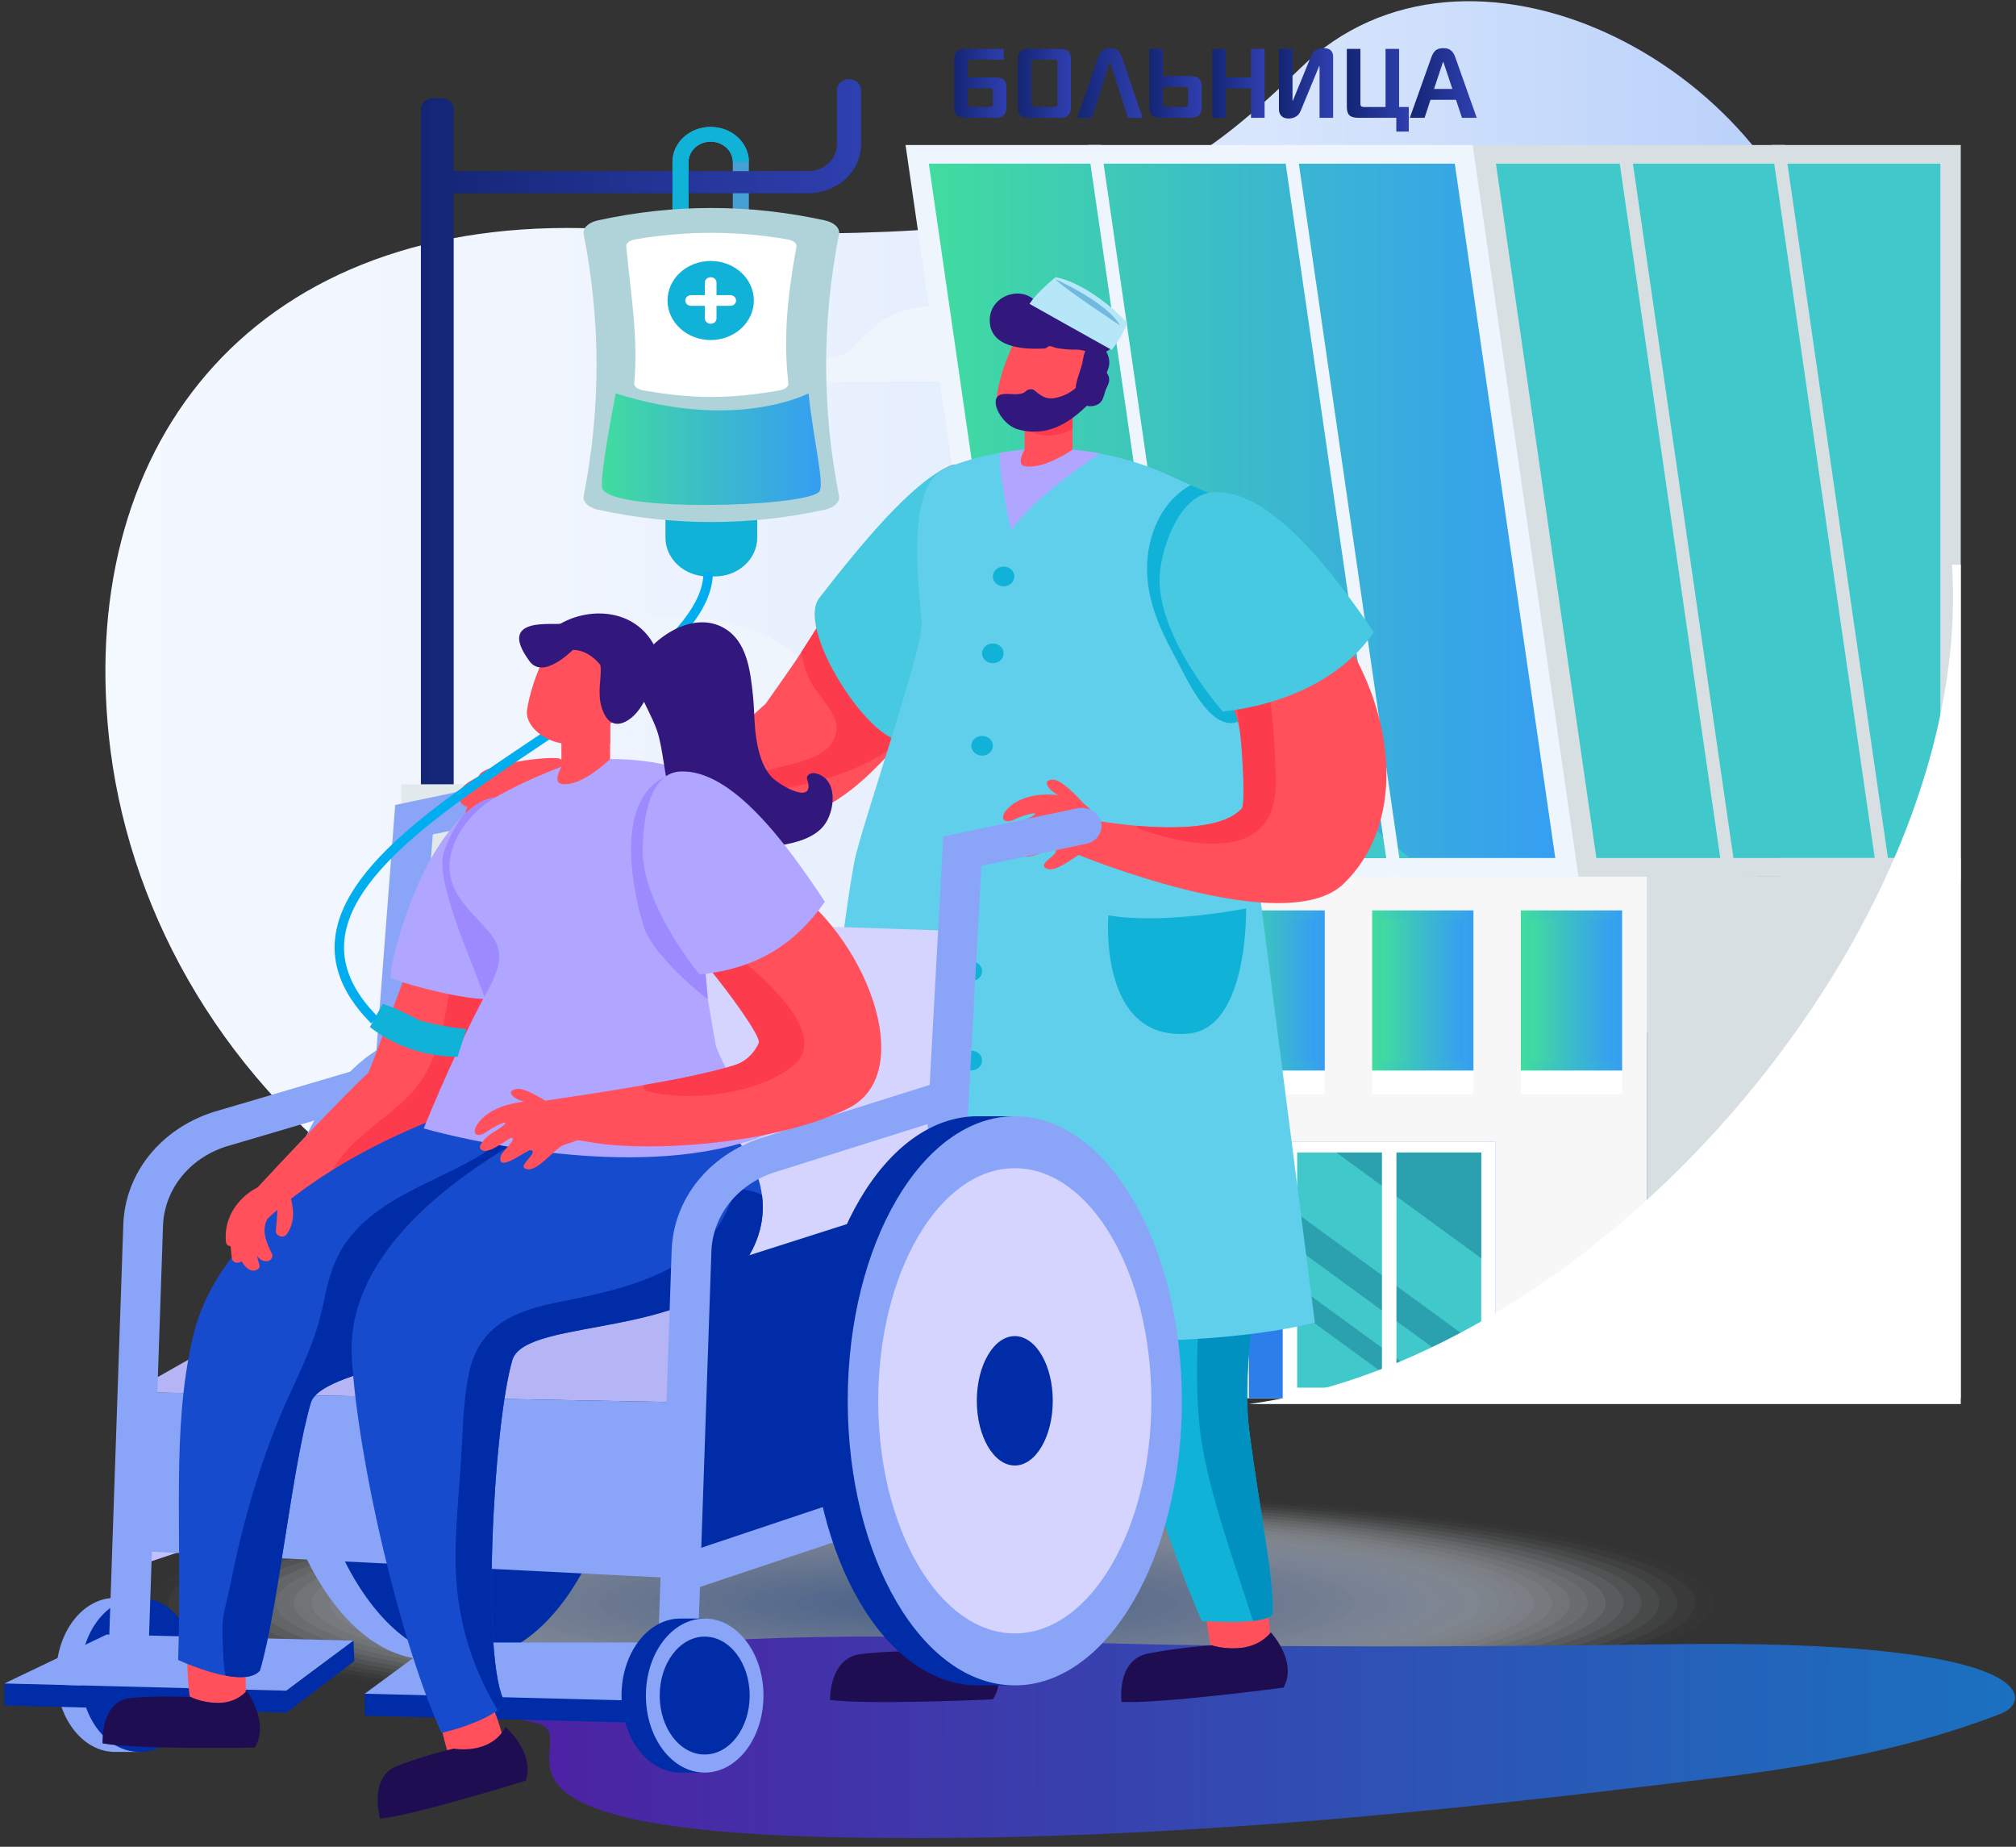 <svg width="428" height="392" viewBox="0 0 428 392" fill="none" xmlns="http://www.w3.org/2000/svg">
<rect x="0" y="0" width="428" height="392" fill="#333333" stroke="none"/>
<g opacity="0.5">
<path opacity="0.024" d="M363.692 340.248C363.692 353.451 289.438 364.158 197.841 364.158C106.239 364.158 31.985 353.452 31.985 340.248C31.985 327.044 106.239 316.337 197.841 316.337C289.438 316.337 363.692 327.043 363.692 340.248Z" fill="#FBFCFE"/>
<path opacity="0.049" d="M359.891 340.248C359.891 353.151 287.337 363.609 197.842 363.609C108.342 363.609 35.786 353.15 35.786 340.248C35.786 327.346 108.341 316.887 197.842 316.887C287.336 316.886 359.891 327.346 359.891 340.248Z" fill="#F8FAFE"/>
<path opacity="0.073" d="M356.09 340.248C356.09 352.848 285.24 363.062 197.842 363.062C110.44 363.062 39.588 352.848 39.588 340.248C39.588 327.65 110.44 317.435 197.842 317.435C285.24 317.435 356.09 327.65 356.09 340.248Z" fill="#F4F7FD"/>
<path opacity="0.098" d="M352.288 340.248C352.288 352.544 283.14 362.514 197.841 362.514C112.538 362.514 43.388 352.544 43.388 340.248C43.388 327.952 112.538 317.982 197.841 317.982C283.14 317.982 352.288 327.952 352.288 340.248Z" fill="#F1F5FC"/>
<path opacity="0.122" d="M348.489 340.248C348.489 352.242 281.042 361.964 197.841 361.964C114.637 361.964 47.189 352.242 47.189 340.248C47.189 328.256 114.637 318.529 197.841 318.529C281.042 318.529 348.489 328.256 348.489 340.248Z" fill="#EDF2FC"/>
<path opacity="0.146" d="M344.687 340.248C344.687 351.941 278.942 361.418 197.841 361.418C116.737 361.418 50.991 351.941 50.991 340.248C50.991 328.556 116.737 319.079 197.841 319.079C278.942 319.079 344.687 328.556 344.687 340.248Z" fill="#E9F0FB"/>
<path opacity="0.171" d="M340.888 340.248C340.888 351.635 276.844 360.869 197.842 360.869C118.837 360.869 54.793 351.635 54.793 340.248C54.793 328.859 118.836 319.627 197.842 319.627C276.844 319.627 340.888 328.859 340.888 340.248Z" fill="#E6EDFA"/>
<path opacity="0.195" d="M337.085 340.248C337.085 351.333 274.743 360.321 197.841 360.321C120.936 360.321 58.594 351.333 58.594 340.248C58.594 329.163 120.936 320.173 197.841 320.173C274.743 320.173 337.085 329.163 337.085 340.248Z" fill="#E2EBFA"/>
<path opacity="0.22" d="M333.28 340.248C333.28 351.032 272.644 359.773 197.841 359.773C123.034 359.773 62.395 351.032 62.395 340.248C62.395 329.465 123.034 320.722 197.841 320.722C272.644 320.721 333.28 329.465 333.28 340.248Z" fill="#DFE8F9"/>
<path opacity="0.244" d="M329.484 340.248C329.484 350.727 270.544 359.226 197.841 359.226C125.134 359.226 66.195 350.727 66.195 340.248C66.195 329.767 125.134 321.271 197.841 321.271C270.544 321.271 329.484 329.767 329.484 340.248Z" fill="#DBE6F8"/>
<path opacity="0.268" d="M325.683 340.248C325.683 350.426 268.449 358.675 197.842 358.675C127.233 358.675 69.997 350.426 69.997 340.248C69.997 330.071 127.233 321.819 197.842 321.819C268.449 321.818 325.683 330.07 325.683 340.248Z" fill="#D8E3F7"/>
<path opacity="0.293" d="M321.878 340.248C321.878 350.123 266.347 358.129 197.841 358.129C129.334 358.129 73.796 350.124 73.796 340.248C73.796 330.373 129.334 322.366 197.841 322.366C266.347 322.366 321.878 330.373 321.878 340.248Z" fill="#D4E1F7"/>
<path opacity="0.317" d="M197.839 357.582C264.247 357.582 318.08 349.821 318.08 340.248C318.08 330.675 264.247 322.915 197.839 322.915C131.432 322.915 77.599 330.675 77.599 340.248C77.599 349.821 131.432 357.582 197.839 357.582Z" fill="#D0DEF6"/>
<path opacity="0.342" d="M314.28 340.248C314.28 349.518 262.145 357.035 197.841 357.035C133.531 357.035 81.402 349.518 81.402 340.248C81.402 330.978 133.531 323.462 197.841 323.462C262.145 323.462 314.28 330.978 314.28 340.248Z" fill="#CDDCF5"/>
<path opacity="0.366" d="M310.476 340.248C310.476 349.215 260.048 356.483 197.842 356.483C135.632 356.483 85.201 349.215 85.201 340.248C85.201 331.28 135.632 324.011 197.842 324.011C260.048 324.011 310.476 331.28 310.476 340.248Z" fill="#C9D9F5"/>
<path opacity="0.39" d="M197.839 355.938C257.949 355.938 306.678 348.913 306.678 340.248C306.678 331.583 257.949 324.558 197.839 324.558C137.729 324.558 89.001 331.583 89.001 340.248C89.001 348.913 137.729 355.938 197.839 355.938Z" fill="#C6D7F4"/>
<path opacity="0.415" d="M302.875 340.248C302.875 348.61 255.847 355.391 197.841 355.391C139.829 355.391 92.803 348.61 92.803 340.248C92.803 331.886 139.829 325.107 197.841 325.107C255.847 325.107 302.875 331.886 302.875 340.248Z" fill="#C2D4F3"/>
<path opacity="0.439" d="M299.068 340.248C299.068 348.308 253.749 354.842 197.841 354.842C141.927 354.842 96.606 348.308 96.606 340.248C96.606 332.188 141.927 325.653 197.841 325.653C253.749 325.653 299.068 332.188 299.068 340.248Z" fill="#BED2F3"/>
<path opacity="0.463" d="M295.272 340.248C295.272 348.003 251.648 354.294 197.842 354.294C144.03 354.294 100.406 348.003 100.406 340.248C100.406 332.49 144.03 326.202 197.842 326.202C251.648 326.202 295.272 332.49 295.272 340.248Z" fill="#BBCFF2"/>
<path opacity="0.488" d="M291.47 340.248C291.47 347.703 249.553 353.746 197.842 353.746C146.128 353.746 104.208 347.703 104.208 340.248C104.208 332.794 146.128 326.75 197.842 326.75C249.553 326.75 291.47 332.794 291.47 340.248Z" fill="#B7CDF1"/>
<path opacity="0.512" d="M287.672 340.248C287.672 347.399 247.449 353.198 197.841 353.198C148.226 353.198 108.009 347.399 108.009 340.248C108.009 333.097 148.226 327.301 197.841 327.301C247.449 327.301 287.672 333.097 287.672 340.248Z" fill="#B4CAF1"/>
<path opacity="0.537" d="M283.867 340.248C283.867 347.097 245.352 352.651 197.841 352.651C150.328 352.651 111.809 347.097 111.809 340.248C111.809 333.398 150.328 327.847 197.841 327.847C245.352 327.846 283.867 333.397 283.867 340.248Z" fill="#B0C8F0"/>
<path opacity="0.561" d="M280.068 340.248C280.068 346.795 243.253 352.101 197.841 352.101C152.426 352.101 115.61 346.795 115.61 340.248C115.61 333.701 152.426 328.396 197.841 328.396C243.253 328.396 280.068 333.701 280.068 340.248Z" fill="#ADC5EF"/>
<path opacity="0.585" d="M197.84 351.554C241.155 351.554 276.268 346.492 276.268 340.248C276.268 334.004 241.155 328.942 197.84 328.942C154.525 328.942 119.412 334.004 119.412 340.248C119.412 346.492 154.525 351.554 197.84 351.554Z" fill="#A9C3EF"/>
<path opacity="0.61" d="M272.465 340.248C272.465 346.187 239.055 351.007 197.841 351.007C156.623 351.007 123.214 346.187 123.214 340.248C123.214 334.307 156.623 329.49 197.841 329.49C239.055 329.49 272.465 334.307 272.465 340.248Z" fill="#A5C0EE"/>
<path opacity="0.634" d="M268.666 340.248C268.666 345.886 236.955 350.457 197.841 350.457C158.724 350.457 127.013 345.886 127.013 340.248C127.013 334.61 158.724 330.039 197.841 330.039C236.955 330.038 268.666 334.61 268.666 340.248Z" fill="#A2BEED"/>
<path opacity="0.658" d="M264.863 340.248C264.863 345.583 234.854 349.91 197.841 349.91C160.822 349.91 130.815 345.584 130.815 340.248C130.815 334.912 160.823 330.587 197.841 330.587C234.854 330.587 264.863 334.912 264.863 340.248Z" fill="#9EBBED"/>
<path opacity="0.683" d="M261.062 340.248C261.062 345.283 232.756 349.364 197.842 349.364C162.922 349.364 134.617 345.283 134.617 340.248C134.617 335.214 162.922 331.134 197.842 331.134C232.756 331.134 261.062 335.214 261.062 340.248Z" fill="#9BB9EC"/>
<path opacity="0.707" d="M257.257 340.248C257.257 344.98 230.658 348.815 197.841 348.815C165.023 348.815 138.417 344.98 138.417 340.248C138.417 335.519 165.022 331.684 197.841 331.684C230.658 331.684 257.257 335.519 257.257 340.248Z" fill="#97B6EB"/>
<path opacity="0.732" d="M253.461 340.248C253.461 344.676 228.556 348.266 197.841 348.266C167.121 348.266 142.218 344.676 142.218 340.248C142.218 335.821 167.121 332.23 197.841 332.23C228.556 332.23 253.461 335.821 253.461 340.248Z" fill="#93B4EB"/>
<path opacity="0.756" d="M249.66 340.248C249.66 344.374 226.457 347.718 197.841 347.718C169.22 347.718 146.021 344.374 146.021 340.248C146.021 336.124 169.22 332.779 197.841 332.779C226.457 332.778 249.66 336.124 249.66 340.248Z" fill="#90B1EA"/>
<path opacity="0.78" d="M245.857 340.248C245.857 344.07 224.358 347.169 197.842 347.169C171.321 347.169 149.822 344.07 149.822 340.248C149.822 336.427 171.322 333.327 197.842 333.327C224.358 333.327 245.857 336.426 245.857 340.248Z" fill="#8CAFE9"/>
<path opacity="0.805" d="M197.84 346.622C222.261 346.622 242.057 343.768 242.057 340.248C242.057 336.728 222.261 333.874 197.84 333.874C173.42 333.874 153.623 336.728 153.623 340.248C153.623 343.768 173.42 346.622 197.84 346.622Z" fill="#89ACE8"/>
<path opacity="0.829" d="M238.254 340.248C238.254 343.468 220.16 346.072 197.841 346.072C175.52 346.072 157.423 343.468 157.423 340.248C157.423 337.03 175.52 334.422 197.841 334.422C220.16 334.422 238.254 337.03 238.254 340.248Z" fill="#85AAE8"/>
<path opacity="0.854" d="M234.453 340.248C234.453 343.162 218.064 345.525 197.841 345.525C177.616 345.525 161.226 343.162 161.226 340.248C161.226 337.333 177.617 334.97 197.841 334.97C218.064 334.969 234.453 337.333 234.453 340.248Z" fill="#82A7E7"/>
<path opacity="0.878" d="M230.65 340.248C230.65 342.859 215.959 344.98 197.841 344.98C179.718 344.98 165.026 342.859 165.026 340.248C165.026 337.637 179.718 335.519 197.841 335.519C215.959 335.519 230.65 337.637 230.65 340.248Z" fill="#7EA5E6"/>
<path opacity="0.902" d="M226.849 340.248C226.849 342.56 213.865 344.431 197.842 344.431C181.82 344.431 168.829 342.56 168.829 340.248C168.829 337.939 181.82 336.066 197.842 336.066C213.865 336.066 226.849 337.938 226.849 340.248Z" fill="#7AA2E6"/>
<path opacity="0.927" d="M223.049 340.248C223.049 342.253 211.766 343.883 197.841 343.883C183.918 343.883 172.628 342.253 172.628 340.248C172.628 338.24 183.918 336.615 197.841 336.615C211.766 336.615 223.049 338.239 223.049 340.248Z" fill="#77A0E5"/>
<path opacity="0.951" d="M219.25 340.248C219.25 341.951 209.664 343.334 197.841 343.334C186.016 343.334 176.43 341.951 176.43 340.248C176.43 338.544 186.016 337.162 197.841 337.162C209.664 337.162 219.25 338.544 219.25 340.248Z" fill="#739DE4"/>
<path opacity="0.976" d="M197.84 342.787C207.566 342.787 215.45 341.65 215.45 340.248C215.45 338.845 207.566 337.708 197.84 337.708C188.115 337.708 180.231 338.845 180.231 340.248C180.231 341.65 188.115 342.787 197.84 342.787Z" fill="#709BE4"/>
<path opacity="0.5" d="M211.647 340.248C211.647 341.345 205.463 342.239 197.842 342.239C190.214 342.239 184.034 341.345 184.034 340.248C184.034 339.148 190.214 338.257 197.842 338.257C205.462 338.257 211.647 339.148 211.647 340.248Z" fill="#6C98E3"/>
</g>
<path d="M127.293 48.541C226.956 52.937 246.003 43.803 276.061 14.478C311.382 -19.98 376.497 13.031 387.638 61.727C414.032 177.105 336.549 267.633 222.024 282.234C98.499 297.977 30.514 226.915 23.109 156.297C16.514 93.391 54.542 45.331 127.293 48.541Z" fill="url(#paint0_linear)"/>
<path d="M353.377 349.017C330.395 349.371 259.164 350.158 215.857 348.125C135.554 344.358 70.427 355.777 113.763 365.731C125.874 368.512 91.822 387.986 176.763 389.956C251.325 391.688 326.96 381.82 363.582 377.478C400.205 373.134 416.962 366.686 424.744 363.773C431.59 361.213 433.719 347.784 353.377 349.017Z" fill="url(#paint1_linear)"/>
<path d="M199.898 64.853C184.048 64.853 183.428 74.833 177.253 75.856C171.081 76.88 163.894 70.737 154.873 73.297C145.853 75.856 140.64 80.974 130.987 80.974H217.763C217.763 80.974 215.26 64.853 199.898 64.853Z" fill="#EEF5FD"/>
<path d="M179.922 145.148C169.526 143.822 168.483 130.9 141.795 130.9C115.926 130.9 111.711 151.773 111.711 151.773H257.827C241.57 151.773 232.796 145.148 217.606 141.833C202.417 138.521 190.317 146.471 179.922 145.148Z" fill="#EEF5FD"/>
<path d="M335.126 186.088H416.274V30.778H312.65L335.126 186.088Z" fill="#D8DFE2"/>
<path d="M338.914 182.127H411.948V34.738H317.586L338.914 182.127Z" fill="#40C8CB"/>
<path d="M192.25 30.778L214.724 186.088H335.126L312.65 30.778H192.25Z" fill="#EEF5FD"/>
<path d="M197.188 34.738L218.505 182.126H330.188L308.855 34.738H197.188Z" fill="url(#paint2_linear)"/>
<path d="M213.692 148.87L253.995 182.126H299.313L207.551 106.397L213.692 148.87Z" fill="#40C8CB"/>
<path d="M230.926 30.776L253.413 186.087H256.209L233.722 30.776H230.926Z" fill="#EEF5FD"/>
<path d="M272.379 30.776L294.866 186.087H297.663L275.175 30.776H272.379Z" fill="#EEF5FD"/>
<path d="M343.301 30.776L365.788 186.087H368.586L346.099 30.776H343.301Z" fill="#D8DFE2"/>
<path d="M376.102 30.776L398.59 186.087H401.384L378.898 30.776H376.102Z" fill="#D8DFE2"/>
<path d="M416.274 186.088H349.63V296.787H416.274V186.088Z" fill="#D8DFE2"/>
<path d="M349.63 186.088H222.558V296.787H349.63V186.088Z" fill="#F7F7F7"/>
<path d="M317.53 242.39H253.504V296.787H317.53V242.39Z" fill="#2C7FEA"/>
<path d="M265.18 242.39H253.504V296.787H265.18V242.39Z" fill="#D8DFE2"/>
<path d="M317.53 242.39H272.321V296.787H317.53V242.39Z" fill="white"/>
<path d="M314.46 244.632H275.393V294.544H314.46V244.632Z" fill="#40C8CB"/>
<path d="M314.46 267.074V244.632H283.7L314.46 267.074Z" fill="#2BA0AE"/>
<path d="M275.393 265.031L314.46 293.537V286.089L275.393 257.585V265.031Z" fill="#2BA0AE"/>
<path d="M275.393 278.161C282.875 283.623 290.361 289.083 297.847 294.544H304.981L275.394 272.958V278.161H275.393Z" fill="#2BA0AE"/>
<path d="M296.463 242.989H293.39V296.19H296.463V242.989Z" fill="white"/>
<path d="M325.401 193.242H322.871V197.246V223.262V227.265H325.401H341.843H344.376V223.262V197.246V193.242H341.843H325.401Z" fill="url(#paint3_linear)"/>
<path d="M342.379 195.243H324.867V225.264H342.379V195.243Z" fill="url(#paint4_linear)"/>
<path d="M293.838 193.242H291.306V197.246V223.262V227.265H293.838H310.281H312.81V223.262V197.246V193.242H310.281H293.838Z" fill="url(#paint5_linear)"/>
<path d="M310.812 195.243H293.303V225.264H310.812V195.243Z" fill="url(#paint6_linear)"/>
<path d="M262.271 193.242H259.741V197.246V223.262V227.265H262.271H278.715H281.246V223.262V197.246V193.242H278.715H262.271Z" fill="url(#paint7_linear)"/>
<path d="M279.246 195.243H261.738V225.264H279.246V195.243Z" fill="url(#paint8_linear)"/>
<path d="M230.707 193.242H228.176V197.246V223.262V227.265H230.707H247.149H249.681V223.262V197.246V193.242H247.149H230.707Z" fill="#D8DFE2"/>
<path d="M247.682 195.243H230.175V225.264H247.682V195.243Z" fill="#40C8CB"/>
<path d="M344.376 227.284H322.871V232.27H344.376V227.284Z" fill="white"/>
<path d="M312.81 227.284H291.306V232.27H312.81V227.284Z" fill="white"/>
<path d="M281.233 227.284H259.726V232.27H281.233V227.284Z" fill="white"/>
<path d="M249.681 227.284H228.176V232.27H249.681V227.284Z" fill="white"/>
<path d="M416.273 182.126H377.823V186.772H416.273V182.126Z" fill="#D8DFE2"/>
<path d="M196.494 340.678C197.509 339.507 208.539 340.444 208.651 341.052C208.996 342.91 209.546 350.025 208.5 350.973C207.482 351.889 196.472 351.892 196.249 350.091C196.057 348.534 195.515 341.807 196.494 340.678Z" fill="#FF505C"/>
<path d="M209.269 348.798C209.269 348.798 214.391 355.453 210.769 360.713C210.769 360.713 184.23 361.943 176.211 360.825C176.211 360.825 175.967 351.865 182.834 351.081C189.701 350.294 196.578 350.491 196.578 350.491C196.578 350.491 204.298 353.771 209.269 348.798Z" fill="#1F0D52"/>
<path d="M256.261 339.479C257.152 338.226 268.228 338.23 268.403 338.823C268.936 340.641 270.202 347.684 269.253 348.713C268.332 349.711 257.369 350.649 256.968 348.871C256.619 347.336 255.4 340.687 256.261 339.479Z" fill="#FF505C"/>
<path d="M269.799 346.483C269.799 346.483 275.57 352.679 272.494 358.218C272.494 358.218 246.193 361.69 238.095 361.257C238.095 361.257 236.947 352.355 243.708 350.991C250.465 349.63 257.334 349.243 257.334 349.243C257.334 349.243 265.352 351.856 269.799 346.483Z" fill="#1F0D52"/>
<path d="M144.477 48.054C145.419 48.054 146.185 47.355 146.185 46.489V34.373C146.185 32 148.29 30.073 150.877 30.073C153.467 30.073 155.572 32.001 155.572 34.373V46.49C155.572 47.355 156.335 48.055 157.28 48.055C158.224 48.055 158.987 47.356 158.987 46.49V34.373C158.987 30.277 155.348 26.944 150.876 26.944C146.407 26.944 142.768 30.277 142.768 34.373V46.49C142.768 47.355 143.533 48.054 144.477 48.054Z" fill="#469FD5"/>
<path d="M91.954 20.82H93.721C95.157 20.82 96.321 21.886 96.321 23.199V36.326H171.529C174.915 36.326 177.67 33.802 177.67 30.702V19.127C177.67 17.831 178.818 16.781 180.23 16.781C181.646 16.781 182.791 17.83 182.791 19.127V30.704C182.791 36.391 177.739 41.018 171.529 41.018H96.321V227.224H89.356V23.2C89.356 21.886 90.521 20.82 91.954 20.82Z" fill="url(#paint9_linear)"/>
<path d="M144.477 48.054C145.419 48.054 146.185 47.355 146.185 46.489V34.373C146.185 32 148.29 30.073 150.877 30.073C153.467 30.073 155.572 32.001 155.572 34.373H158.988C158.988 30.277 155.349 26.944 150.877 26.944C146.408 26.944 142.768 30.277 142.768 34.373V46.49C142.768 47.355 143.532 48.054 144.477 48.054Z" fill="#11B2D8"/>
<path d="M100.507 166.476H85.168V330.424H100.507V166.476Z" fill="#E2E9ED"/>
<path d="M150.278 122.355H151.765C156.735 122.355 160.766 118.663 160.766 114.109V99.267H141.274V114.109C141.274 118.663 145.304 122.355 150.278 122.355Z" fill="#11B2D8"/>
<path d="M126.926 108.179C142.99 111.689 159.052 111.689 175.116 108.179C177.129 107.739 178.376 106.536 178.126 105.261C174.477 86.74 174.477 68.218 178.126 49.696C178.376 48.422 177.13 47.219 175.116 46.779C159.052 43.269 142.99 43.269 126.926 46.779C124.913 47.22 123.666 48.423 123.917 49.696C127.563 68.219 127.563 86.74 123.917 105.261C123.666 106.536 124.913 107.739 126.926 108.179Z" fill="#AFD3D9"/>
<path d="M136.663 82.887C147.372 84.721 154.67 84.721 165.379 82.887C166.723 82.657 167.465 82.034 167.387 81.361C166.209 71.645 167.29 62.156 169.092 52.32C169.216 51.651 168.429 51.026 167.086 50.796C156.375 48.962 145.667 48.962 134.955 50.796C133.61 51.026 132.885 51.648 132.95 52.32C133.993 63.213 135.503 71.526 134.655 81.361C134.598 82.034 135.319 82.657 136.663 82.887Z" fill="white"/>
<path d="M160.042 63.786C160.042 59.149 155.94 55.391 150.878 55.391C145.819 55.391 141.716 59.149 141.716 63.786C141.716 68.42 145.819 72.177 150.878 72.177C155.939 72.177 160.042 68.421 160.042 63.786Z" fill="#11B2D8"/>
<path d="M155.037 62.651H152.114V59.976C152.114 59.349 151.562 58.843 150.878 58.843C150.196 58.843 149.644 59.349 149.644 59.976V62.65H146.721C146.04 62.65 145.484 63.158 145.484 63.785C145.484 64.409 146.04 64.915 146.721 64.915H149.644V67.591C149.644 68.217 150.196 68.725 150.878 68.725C151.562 68.725 152.114 68.217 152.114 67.591V64.915H155.037C155.719 64.915 156.274 64.409 156.274 63.785C156.274 63.159 155.719 62.651 155.037 62.651Z" fill="white"/>
<path d="M130.721 83.493C130.721 83.493 127.124 101.752 127.865 103.691C129.804 108.77 170.604 107.683 173.875 104.418C175.184 103.11 172.764 93.956 171.654 83.493C171.653 83.493 156.264 91.63 130.721 83.493Z" fill="url(#paint10_linear)"/>
<path d="M153.326 169.753C154.925 171.561 162.772 174.819 164.919 174.521C179.336 172.6 187.128 161.22 192.798 155.841C193.772 154.927 194.647 153.99 195.421 153.028C199.295 148.314 200.943 143.304 201.617 139.116C202.291 134.86 201.967 131.885 201.967 131.885C201.967 131.885 210.01 95.368 201.716 98.869C193.373 102.415 182.981 118.135 175.386 130.147C175.161 130.491 174.962 130.832 174.737 131.152C174.262 131.907 173.813 132.64 173.362 133.327C172.188 135.204 171.089 136.964 170.089 138.475C167.942 141.816 162.478 149.473 162.478 149.473C162.478 149.473 146.681 162.317 153.326 169.753Z" fill="#FF505C"/>
<path d="M158.024 165.247C159.622 167.055 161.495 168.037 163.644 167.741C178.06 165.818 187.128 161.22 192.798 155.842C192.823 155.636 192.823 155.409 192.823 155.179C192.748 149.505 186.628 144.676 183.305 140.422C181.605 138.225 178.333 133.236 174.736 131.153C174.261 131.909 173.812 132.641 173.362 133.329C172.187 135.205 171.088 136.966 170.089 138.477C170.463 140.628 171.037 142.733 172.063 144.676C173.587 147.653 178.06 151.563 177.584 155.041C176.784 160.875 169.514 161.678 164.644 163.073C162.944 163.552 159.596 163.942 158.024 165.247Z" fill="#FC3C4C"/>
<path d="M201.964 131.885C201.964 131.885 202.289 134.862 201.615 139.116C200.836 144.066 198.724 150.73 193.225 156.395C187.615 162.178 168.435 134 173.939 126.916C182.324 116.133 193.511 102.351 201.715 98.869C210.009 95.368 201.964 131.885 201.964 131.885Z" fill="#46C9E1"/>
<path d="M226.465 211.76C225.842 213.293 225.169 214.896 224.468 216.545C224.218 217.206 223.92 217.869 223.642 218.531C218.247 231.234 218.496 250.382 217.822 258.071C217.772 258.53 217.749 259.011 217.699 259.536C217.647 260.041 217.597 260.59 217.573 261.163C217.573 261.163 217.573 261.185 217.573 261.207C216.124 278.778 214.492 326.545 210.695 345.352C208.421 345.787 204.589 346.055 202.518 345.849C198.171 345.415 194.137 345.849 194.137 345.849C187.267 312.076 184.172 279.993 181.123 258.438C177.976 236.2 176.302 196.133 185.021 178.95C191.041 167.076 210.203 179.544 221.695 188.743C225.991 192.22 229.213 195.219 230.263 196.317C231.661 197.782 229.638 203.89 226.465 211.76Z" fill="#11B2D8"/>
<path d="M222.643 206.957C221.319 205.857 219.67 205.149 217.671 205.104C214.173 205.034 211.875 207.208 211.177 210.205C209.877 215.79 212.551 222.536 212.526 228.281C212.499 236.356 210.676 244.25 208.877 252.144C207.329 258.896 205.831 265.69 205.629 272.622C205.379 280.699 206.579 288.732 206.405 296.808C206.104 310.788 199.418 331.637 202.516 345.847C204.588 346.053 208.42 345.786 210.693 345.351C214.49 326.544 216.123 278.778 217.571 261.205C217.571 261.185 217.571 261.162 217.571 261.162C217.621 260.588 217.671 260.04 217.697 259.535C217.747 259.01 217.77 258.528 217.82 258.07C218.495 250.382 218.246 231.233 223.641 218.53C223.917 217.867 224.215 217.205 224.466 216.544C225.167 214.895 225.841 213.291 226.463 211.759C225.466 210 224.242 208.236 222.643 206.957Z" fill="#0091C1"/>
<path d="M270.208 342.319C270.182 343.28 268.384 343.806 266.011 344.058C261.54 344.539 255.12 344.08 255.12 344.08C245.651 322.184 235.658 288.824 232.986 267.224C230.712 248.758 227.189 230.614 224.467 216.545C224.467 216.52 224.467 216.52 224.467 216.52C223.793 213.066 223.168 209.86 222.643 206.957C221.369 200.205 220.519 195.079 220.444 192.312C220.421 190.893 220.395 190.136 220.395 190.136C220.819 189.659 221.269 189.201 221.695 188.743C230.437 179.613 240.979 174.374 247.424 173.688C250.098 173.391 252.045 173.871 252.894 175.151C255.644 179.363 257.791 183.25 259.466 186.913C259.643 187.278 259.791 187.644 259.938 188.011C270.308 211.053 268.259 223.749 268.457 254.159V254.455C268.457 268.779 263.238 288.048 265.212 303.65C267.512 321.565 270.434 334.427 270.208 342.319Z" fill="#11B2D8"/>
<path d="M265.214 303.65C263.24 288.048 268.459 268.779 268.459 254.455V254.159C268.262 223.75 270.311 211.053 259.941 188.011C257.219 187.919 254.296 188.539 251.223 190.049C250.349 190.46 250.55 191.328 251.174 191.787C251.023 192.015 250.999 192.312 251.174 192.657C256.97 204.921 260.665 218.078 259.992 231.531C259.667 238.418 257.943 245.121 256.82 251.942C255.669 258.92 255.121 265.945 254.797 272.968C254.271 284.958 253.247 297.451 255.695 309.326C258.119 321.064 262.365 332.572 266.012 344.059C268.385 343.806 270.182 343.28 270.209 342.32C270.434 334.427 267.512 321.566 265.214 303.65Z" fill="#0091C1"/>
<path d="M178.575 280.739C178.575 280.739 190.215 281.721 205.855 282.546C207.752 282.657 207.454 258.566 209.427 258.656C211.924 258.774 211.477 282.064 219.344 283.163C241.08 286.183 266.46 283.966 279.153 280.739L267.212 187.865C267.062 186.446 266.837 184.752 266.56 182.854V182.831C265.511 175.303 263.886 164.57 264.238 154.824C264.262 154.138 264.288 153.474 264.313 152.788C264.313 152.421 264.338 152.08 264.362 151.713C264.387 150.454 264.437 149.174 264.513 147.916C265.337 129.222 267.061 110.573 262.464 107.325C262.414 107.302 262.387 107.255 262.339 107.255C261.888 106.981 260.69 106.433 259.166 105.747C258.416 105.402 257.593 105.059 256.743 104.67C255.394 104.097 254.02 103.504 252.796 102.954C251.347 102.337 250.147 101.811 249.473 101.491C245.726 99.683 241.328 98.013 236.407 96.868C235.458 96.641 234.484 96.435 233.508 96.251C227.138 95.06 219.968 94.763 212.199 96.137C211.574 96.251 210.95 96.365 210.325 96.502C210.325 96.502 210.325 96.526 210.3 96.526C207.951 97.005 205.554 97.646 203.105 98.492C202.532 98.676 201.957 98.884 201.358 99.088C201.057 99.204 200.783 99.317 200.507 99.456C199.709 99.889 199.034 100.439 198.41 101.124C193.487 106.662 194.512 120.39 195.661 132.15C196.136 137.275 182.646 176.082 181.397 182.831C181.397 182.831 171.729 232.689 178.575 280.739Z" fill="#60CFEB"/>
<path d="M264.545 192.83C264.545 192.83 246.972 196.33 235.306 194.294C235.306 194.294 233.038 221.199 252.364 219.387C265.118 218.19 264.545 192.83 264.545 192.83Z" fill="#11B2D8"/>
<path d="M243.585 122.47C243.96 128.054 246.21 133.408 248.907 138.373C251.18 142.514 253.827 148.738 257.601 151.919C259 153.131 261.098 154.001 262.872 153.131C263.147 153.017 263.396 152.856 263.621 152.651C263.947 152.377 264.194 152.054 264.371 151.712C264.919 150.66 264.846 149.286 264.519 147.914C264.047 145.809 262.996 143.635 262.622 142.422C258.9 130.365 261.723 119.673 261.498 107.134C261.474 106.884 258.756 105.403 256.751 104.669C255.401 104.096 254.026 103.502 252.802 102.954C245.782 106.889 243.06 115.195 243.585 122.47Z" fill="#11B2D8"/>
<path d="M212.201 96.137C212.301 102.429 214.648 112.612 214.648 112.612C218.772 106.408 229.464 98.95 233.51 96.25C227.14 95.059 219.969 94.763 212.201 96.137Z" fill="#B1A6FF"/>
<path d="M217.531 88.084V95.423C217.531 95.423 215.636 98.605 217.531 98.952C221.695 99.716 227.703 95.428 227.703 95.428V84.222L217.531 88.084Z" fill="#FF505C"/>
<path d="M227.703 91.047V86.94C227.703 86.94 224.206 91.605 219.208 91.865C219.208 91.865 223.551 93.585 227.703 91.047Z" fill="#FC3C4C"/>
<path d="M215.354 122.358C215.354 123.513 214.332 124.45 213.069 124.45C211.806 124.45 210.783 123.513 210.783 122.358C210.783 121.2 211.805 120.266 213.069 120.266C214.333 120.266 215.354 121.2 215.354 122.358Z" fill="#11B2D8"/>
<path d="M208.5 160.391C209.761 160.391 210.784 159.454 210.784 158.299C210.784 157.144 209.761 156.207 208.5 156.207C207.238 156.207 206.216 157.144 206.216 158.299C206.216 159.454 207.238 160.391 208.5 160.391Z" fill="#11B2D8"/>
<path d="M206.214 208.245C207.477 208.245 208.5 207.308 208.5 206.152C208.5 204.996 207.477 204.059 206.214 204.059C204.952 204.059 203.929 204.996 203.929 206.152C203.929 207.308 204.952 208.245 206.214 208.245Z" fill="#11B2D8"/>
<path d="M206.214 185.141C207.477 185.141 208.5 184.203 208.5 183.047C208.5 181.891 207.477 180.954 206.214 180.954C204.952 180.954 203.929 181.891 203.929 183.047C203.929 184.203 204.952 185.141 206.214 185.141Z" fill="#11B2D8"/>
<path d="M213.07 138.678C213.07 139.836 212.048 140.771 210.784 140.771C209.522 140.771 208.499 139.836 208.499 138.678C208.499 137.522 209.522 136.587 210.784 136.587C212.048 136.587 213.07 137.522 213.07 138.678Z" fill="#11B2D8"/>
<path d="M208.5 225.111C208.5 226.265 207.477 227.203 206.216 227.203C204.952 227.203 203.93 226.265 203.93 225.111C203.93 223.954 204.952 223.016 206.216 223.016C207.477 223.015 208.5 223.954 208.5 225.111Z" fill="#11B2D8"/>
<path d="M216.314 70.499C216.314 70.499 212.567 77.459 211.631 83.94C210.965 88.543 220.165 94.619 227.66 88.136C235.153 81.652 233.073 71.738 233.073 71.738L216.314 70.499Z" fill="#FF505C"/>
<path d="M210.123 67.902C210.064 73.736 217.1 74.237 221.794 73.968C222.188 73.946 222.436 73.498 222.775 73.474C223.392 73.434 223.667 73.767 224.337 73.875C225.849 74.114 226.888 74.235 228.424 74.215C229.098 74.203 229.767 74.339 230.432 74.498C230.034 75.267 229.949 76.31 229.786 77.033C229.292 79.224 227.812 81.852 228.56 84.117C229.056 85.627 230.665 86.568 232.373 86.109C234.432 85.553 234.215 83.8 234.914 82.356C235.335 81.494 235.651 80.889 235.383 79.918C235.302 79.631 235.114 79.376 234.971 79.113C235.021 79.07 235.064 78.803 235.19 78.508C235.737 77.222 235.546 75.809 234.849 74.629C236.606 73.787 237.211 71.919 236.498 70.236C235.615 68.149 233.467 67.479 231.277 67.372C229.686 65.1 226.675 65.13 224.258 66.25C223.187 65.179 221.867 64.695 220.516 64.784C217.675 60.217 210.181 62.389 210.123 67.902Z" fill="#32187C"/>
<path d="M231.174 83.045C231.291 82.927 231.423 82.825 231.538 82.704C232.587 81.561 230.61 80.089 229.556 81.232C228.307 82.587 226.894 83.636 225.007 84.227C222.513 85.011 221.331 84.342 219.626 82.882C219.126 82.455 218.226 82.571 217.805 83.023C216.296 84.646 211.964 82.39 211.43 84.894C211.004 86.875 213.415 90.375 216.058 91.124C223.092 93.123 228.119 88.859 231.978 84.895C232.702 84.153 232.055 83.187 231.174 83.045Z" fill="#32187C"/>
<path d="M218.577 64.507C218.577 64.507 232.747 72.466 236.004 74.267C236.004 74.267 238.318 71.489 239.314 68.464C239.314 68.464 231.869 60.433 224.105 58.828C224.104 58.828 219.935 62.211 218.577 64.507Z" fill="#B6E7F9"/>
<path d="M224.109 59.29C224.109 59.29 235.049 64.166 237.776 69.074C237.776 69.074 225.121 60.716 224.109 59.29Z" fill="#71B9DE"/>
<path d="M29.587 339.175H24.411C17.519 339.175 11.932 346.492 11.932 355.52C11.932 364.551 17.518 371.87 24.411 371.87H29.587V339.175Z" fill="#8AA5F8"/>
<path d="M29.586 371.869C36.478 371.869 42.065 364.549 42.065 355.52C42.065 346.49 36.478 339.17 29.586 339.17C22.693 339.17 17.106 346.49 17.106 355.52C17.106 364.549 22.693 371.869 29.586 371.869Z" fill="#002CA7"/>
<path d="M126.642 285.905C126.642 254.312 114.83 227.922 99.024 221.232V219.545H91.175C71.589 219.545 55.709 249.258 55.709 285.905C55.709 322.555 71.589 352.265 91.175 352.265H99.024V350.577C114.831 343.888 126.642 317.501 126.642 285.905Z" fill="#8AA5F8"/>
<path d="M99.024 352.265C118.613 352.265 134.492 322.555 134.492 285.905C134.492 249.256 118.613 219.545 99.024 219.545C79.436 219.545 63.556 249.256 63.556 285.905C63.556 322.555 79.436 352.265 99.024 352.265Z" fill="#002CA7"/>
<path d="M76.108 268.187L27.835 295.491L145.923 297.664L190.063 264.324L76.108 268.187Z" fill="#B5B5F6"/>
<path d="M87.187 193.775L204.309 197.64V272.538L76.108 268.187L87.187 193.775Z" fill="#D4D4FF"/>
<path d="M29.681 331.969C27.959 331.969 26.342 330.998 25.717 329.431C24.917 327.426 26.042 325.205 28.232 324.471L60.942 313.522C63.123 312.796 65.552 313.823 66.356 315.825C67.156 317.83 66.029 320.05 63.84 320.782L31.131 331.735C30.652 331.895 30.163 331.969 29.681 331.969Z" fill="#C2C0FF"/>
<path d="M145.923 297.664L146.011 335.112L26.252 329.073L27.835 295.491L145.923 297.664Z" fill="#8AA5F8"/>
<path d="M83.674 233.074C83.574 233.074 83.475 233.073 83.374 233.066C81.049 232.917 79.296 231.068 79.459 228.94L83.899 170.863L112.27 164.908C114.535 164.423 116.806 165.728 117.328 167.813C117.848 169.893 116.429 171.967 114.156 172.442L91.881 177.12L87.88 229.478C87.724 231.516 85.87 233.074 83.674 233.074Z" fill="#8AA5F8"/>
<path d="M27.221 356.936C27.176 356.936 27.133 356.936 27.088 356.933C24.758 356.865 22.927 355.083 23.001 352.949L26.174 259.956C26.544 249.097 34.005 239.721 45.18 236.074L81.497 225.368C83.718 224.711 86.096 225.835 86.808 227.864C87.522 229.898 86.301 232.075 84.083 232.729L47.889 243.395C40.132 245.93 34.871 252.539 34.61 260.195L31.438 353.19C31.368 355.283 29.492 356.936 27.221 356.936Z" fill="#8AA5F8"/>
<path d="M136.515 353.311L77.427 359.512V364.184L137.305 365.715L136.515 353.311Z" fill="#002CA7"/>
<path d="M136.515 348.641H92.198L77.427 359.513L137.305 361.041L136.515 348.641Z" fill="#8AA5F8"/>
<path d="M60.808 358.868L0.928 357.336V362.01L60.808 363.539V358.868Z" fill="#002CA7"/>
<path d="M75.052 348.24L22.646 346.949L0.928 357.337L60.808 358.868L75.052 348.24Z" fill="#8AA5F8"/>
<path d="M60.808 363.539L75.229 352.587L75.053 348.24L60.808 358.868V363.539Z" fill="#002CA7"/>
<path d="M97.778 170.211C98.122 170.894 98.639 171.145 99.251 171.199C98.832 172.139 98.628 173.116 98.973 173.933C99.477 175.128 100.266 175.181 101.287 174.943C101.464 174.903 101.643 174.836 101.823 174.756C101.855 174.831 101.862 174.906 101.901 174.984C102.049 175.283 102.38 175.475 102.687 175.481C104.404 175.517 105.938 174.419 107.228 173.435C111.061 170.505 113.435 170.279 115.157 170.595C114.321 172.065 114.217 172.467 113.193 172.84C112.69 173.023 112.146 173.522 112.112 174.226C112.071 175.069 112.64 175.343 113.208 175.484C114.191 175.729 116.009 175.133 117 174.881C117.706 174.7 118.217 174.203 118.568 173.461C121.862 166.503 120.771 163.853 119.103 161.194C118.405 160.082 101.467 162.247 101.677 164.855C98.969 166.02 96.567 167.809 97.778 170.211Z" fill="#FF505C"/>
<path d="M234.491 179.477C233.602 181.058 232.327 180.23 230.816 180.574C228.975 180.991 224.516 185.209 222.397 184.449C219.572 183.437 225.442 181.292 223.952 180.146C223.42 179.734 215.44 184.206 217.328 180.085C217.746 179.174 221.965 176.665 220.169 176.438C218.243 177.185 214.15 179.471 213.37 177.496C213.002 176.565 215.263 174.966 216.479 174.486C222.488 172.113 219.22 172.141 215.302 173.977C213.269 174.93 212.076 173.826 213.679 171.945C217.001 168.043 223.935 168.132 228.344 169.502C230.208 170.079 236.473 175.942 234.491 179.477Z" fill="#FF505C"/>
<path d="M226.537 170.083C225.848 169.75 225.234 169.124 224.56 168.729C223.817 168.294 222.898 167.673 222.456 166.89C221.726 165.604 223.045 165.331 224.034 165.57C225.841 166.006 228.855 169.237 230.075 170.566C230.237 170.742 227.244 170.425 226.537 170.083Z" fill="#FF505C"/>
<path d="M285.251 187.59C272.666 199.742 227.953 181.054 227.953 181.054L229.743 173.659C229.743 173.659 234.929 174.721 241.299 175.284C249.566 176 259.85 175.891 263.636 171.595C264.461 170.66 264.616 162.409 263.301 155.517C262.661 152.108 261.647 149.02 260.191 147.33C258.22 145.045 256.124 142.763 254.301 140.842C249.87 136.16 247.06 130.299 246.85 124.103C246.625 118.159 248.291 113.384 250.413 109.751C253.357 104.702 260.964 103.947 265.215 108.143C273.387 116.218 285.57 135.808 285.876 136.286C296.641 153.771 297.89 175.399 285.251 187.59Z" fill="#FF505C"/>
<path d="M270.74 161.626C270.584 156.221 270.07 150.844 269.227 145.489C269.414 144.935 269.603 144.359 269.812 143.808C270.33 142.419 267.938 141.717 267.423 143.107C267.377 143.241 267.332 143.373 267.288 143.506C266.822 143.724 266.482 144.142 266.597 144.712C266.618 144.899 266.64 145.088 266.69 145.255C265.555 148.551 263.667 145.726 262.413 149.124C263.727 156.015 264.46 170.66 263.635 171.594C259.849 175.89 249.565 176 241.299 175.283C241.426 175.6 241.692 175.843 242.053 175.982C249.675 178.741 264.349 182.244 269.189 173.718C271.26 170.08 270.863 165.592 270.74 161.626Z" fill="#FC3C4C"/>
<path d="M259.601 151.043C257.782 148.934 246.383 135.372 246.167 123.316C246.066 117.833 249.869 105.116 257.397 104.506C269.458 103.53 282.684 121.066 291.658 134.175C285.149 143.75 273.216 149.495 259.601 151.043Z" fill="#46C9E1"/>
<path d="M115.965 208.848C115.965 208.848 100.76 239.567 84.669 245.554C74.186 249.443 73.244 260.313 55.476 260.474C52.372 260.502 49.993 257.344 49.993 257.344C53.074 253.439 74.94 230.452 78.08 227.832C79.083 226.983 96.737 174.498 104.032 169.149C111.291 163.854 115.965 208.848 115.965 208.848Z" fill="#FF505C"/>
<path d="M71.318 251.206C84.811 249.04 93.824 241.749 99.915 230.496C102.672 225.405 103.112 219.88 102.735 214.286C102.341 208.456 102.047 202.292 98.212 197.423C97.255 196.207 95.316 197.71 96.266 198.916C96.442 199.14 96.575 199.385 96.736 199.619C96.712 199.69 96.672 199.745 96.662 199.824C95.282 209.89 94.864 224.03 87.288 232.058C81.337 238.367 73.74 241.691 69.907 249.669C69.519 250.48 70.428 251.349 71.318 251.206Z" fill="#FC3C4C"/>
<path d="M40.228 350.351C41.146 349.201 51.482 350.466 51.604 351.078C51.974 352.96 52.67 360.14 51.713 361.064C50.786 361.957 40.491 361.644 40.239 359.823C40.02 358.249 39.34 351.461 40.228 350.351Z" fill="#FF505C"/>
<path d="M52.377 358.895C52.377 358.895 57.335 365.745 54.08 370.933C54.08 370.933 29.298 371.411 21.772 370.055C21.772 370.055 21.318 361.025 27.719 360.433C34.12 359.836 40.555 360.234 40.555 360.234C40.555 360.234 47.855 363.76 52.377 358.895Z" fill="#1F0D52"/>
<path d="M129.015 267.727C122.866 279.959 100.87 284.933 84.543 289.259C74.759 291.859 67.013 294.233 65.972 297.813C61.901 311.808 59.033 341.725 55.171 354.605C53.783 356.21 50.893 356.233 47.886 355.674C43.03 354.79 37.827 352.35 37.827 352.35C38.704 323.661 36.347 303.788 40.925 283.886C48.602 250.455 98.951 235.18 98.951 235.18C107.785 225.46 139.794 246.292 129.015 267.727Z" fill="#164BCD"/>
<path d="M106.12 242.526C105.404 242.317 104.94 242.827 104.871 243.409C104.779 243.456 104.662 243.48 104.571 243.549C94.65 250.431 81.282 253.244 73.743 263.311C70.759 267.333 69.579 272.075 68.607 276.888C67.105 284.281 64.122 290.164 61.046 296.952C55.565 309.063 51.587 322.872 48.997 335.917C47.702 342.45 46.984 342.259 47.286 348.931C47.401 351.07 47.426 353.467 47.886 355.673C50.893 356.233 53.783 356.209 55.172 354.604C59.034 341.725 61.901 311.807 65.973 297.813C67.013 294.232 74.76 291.858 84.544 289.258C88.174 284.769 92.036 280.468 96.153 276.4C101.495 271.099 107.695 266.679 112.898 261.24C120.483 253.268 115.787 245.247 106.12 242.526Z" fill="#002CA7"/>
<path d="M93.828 365.279C94.444 363.89 104.571 362.272 104.823 362.841C105.599 364.59 107.877 371.469 107.173 372.644C106.492 373.782 96.618 376.322 95.966 374.601C95.406 373.11 93.231 366.614 93.828 365.279Z" fill="#FF505C"/>
<path d="M107.32 366.569C107.32 366.569 113.581 371.938 111.648 377.948C111.648 377.948 88.155 385.282 80.684 386.033C80.684 386.033 78.219 377.268 84.181 374.913C90.144 372.552 96.361 371.161 96.361 371.161C96.361 371.161 104.107 372.609 107.32 366.569Z" fill="#1F0D52"/>
<path d="M159.754 265.203C149.925 284.78 111.531 279.199 108.758 288.732C104.688 302.728 102.05 353.387 107.299 361.523C106.836 362.037 106.306 362.524 105.68 362.992C101.333 366.197 93.725 367.825 93.725 367.825C84.865 348.319 76.031 310.26 74.689 288.196C72.61 253.975 129.686 232.656 129.686 232.656C136.902 224.727 159.568 237.166 161.763 253.651C162.274 257.369 161.719 261.276 159.754 265.203Z" fill="#164BCD"/>
<path d="M161.764 253.651C160.007 252.767 157.948 252.326 155.776 252.533C154.573 252.649 154.504 254.162 155.29 254.673C150.061 269.646 133.225 273.506 119.372 276.224C109.544 278.153 101.611 281.06 99.484 291.871C98.213 298.241 98.235 304.983 97.771 311.447C97.332 317.816 96.73 324.187 96.707 330.581C96.685 342.228 99.667 353.2 105.68 362.992C106.305 362.525 106.836 362.037 107.3 361.523C102.05 353.387 104.688 302.728 108.758 288.732C111.531 279.199 149.925 284.78 159.754 265.203C161.719 261.276 162.274 257.369 161.764 253.651Z" fill="#002CA7"/>
<path d="M120.332 207.599C115.612 209.924 110.865 211.435 105.966 211.876C104.975 211.993 103.985 212.039 102.994 212.039C98.526 212.064 87.929 209.537 82.979 207.608C82.6 205.188 86.42 190.58 92.258 180.932C93.503 178.887 95.635 175.723 98.222 173.215C100.712 170.749 103.657 168.891 106.55 169.33C107.033 169.401 107.489 169.516 107.969 169.727C118.024 174.005 119.774 193.44 120.332 207.599Z" fill="#B1A6FF"/>
<path d="M111.853 207.088C110.457 208.089 107.945 210.181 105.967 211.877C104.975 212.74 104.137 213.504 103.605 213.994C103.454 213.436 103.25 212.785 102.995 212.04C100.227 204.066 92.207 186.792 94.239 180.84C95.102 178.306 96.448 175.634 98.222 173.216C100.711 170.75 103.657 168.892 106.549 169.331C105.027 171.588 102.36 176.283 100.915 178.213C99.137 183.701 99.544 190.045 101.701 195.324C102.31 196.324 111.397 206.041 111.853 207.088Z" fill="#9E8AFF"/>
<path d="M162.698 240.838C162.52 240.91 162.316 240.98 162.14 241.049C161.275 241.397 160.388 241.722 159.525 242.002C159.447 242.024 159.372 242.05 159.322 242.071C158.485 242.352 157.646 242.582 156.808 242.818C156.226 242.979 155.64 243.141 155.031 243.28C154.677 243.373 154.347 243.466 153.993 243.535C153.408 243.674 152.823 243.817 152.215 243.932C125.156 249.442 91.648 240.002 90.025 239.538C89.997 239.513 89.973 239.513 89.973 239.513C89.973 239.513 89.973 239.491 89.997 239.467C90.049 239.328 90.228 238.909 90.481 238.235C90.533 238.097 90.582 237.955 90.659 237.817C90.76 237.585 90.862 237.306 90.989 237.027C91.37 236.075 91.876 234.89 92.485 233.492C92.689 233.003 92.917 232.47 93.145 231.934C93.197 231.819 93.246 231.703 93.299 231.563C93.502 231.123 93.706 230.679 93.909 230.214C95.252 227.123 96.903 223.518 98.68 219.8C99.213 218.683 99.747 217.567 100.304 216.45C101.471 214.126 102.663 211.825 103.883 209.617C104.034 209.337 104.188 209.059 104.315 208.781C104.466 208.525 104.592 208.246 104.697 207.99C106.981 203.014 105.939 200.294 103.73 197.643C102.488 196.133 100.838 194.643 99.238 192.761C97.208 190.414 95.582 187.762 95.43 184.274C95.203 179.252 98.958 172.836 105.356 169.162C107.487 167.931 109.721 166.815 111.828 165.838C118.023 162.977 123.402 161.258 123.402 161.258C127.693 161.024 131.424 161.048 134.65 161.327H134.675C137.668 161.583 140.259 162.026 142.441 162.676C160.185 167.791 153.508 184.39 150.437 198.387C150.083 199.989 149.777 201.549 149.574 203.059C149.473 203.827 149.396 204.594 149.371 205.361C149.293 207.29 152.036 222.24 152.036 222.24C152.036 222.24 152.898 224.285 153.154 224.8C153.688 225.912 154.245 227.005 154.83 228.052C155.185 228.681 155.539 229.308 155.896 229.912L156.429 230.819C156.706 231.284 157.012 231.748 157.292 232.212C157.976 233.331 158.662 234.375 159.322 235.397C159.575 235.817 159.855 236.237 160.108 236.632C161.099 238.166 161.988 239.582 162.698 240.838Z" fill="#B1A6FF"/>
<path d="M136.742 196.902C138.329 201.843 146.834 209.669 150.261 212.041C150.286 211.274 149.458 203.829 149.56 203.062C149.763 201.549 150.066 199.991 150.423 198.388C149.332 196.505 147.604 194.272 144.813 191.901C137.451 185.531 141.39 164.772 141.39 164.772C129.523 170.264 135.061 191.671 136.742 196.902Z" fill="#9E8AFF"/>
<path d="M129.523 157.903V152.901C129.523 152.901 124.263 157.499 119.186 157.763C119.186 157.763 125.304 160.483 129.523 157.903Z" fill="#FC3C4C"/>
<path d="M126.722 144.595C126.722 144.595 129.786 143.287 130.395 145.54C131.005 147.791 128.77 149.124 127.587 148.711C126.405 148.299 126.008 145.539 126.722 144.595Z" fill="#FF505C"/>
<path d="M51.951 253.902C54.168 251.923 58.16 249.872 60.689 252.41C61.013 252.542 61.298 252.756 61.415 253.15C62.326 256.228 62.838 259.166 60.877 261.985C60.191 262.972 58.447 262.354 58.566 261.222C58.739 259.598 58.841 257.973 58.91 256.345C57.877 257.253 56.917 258.233 56.471 259.385C55.606 261.642 56.692 264.047 57.718 266.08C58.125 266.883 57.399 267.784 56.455 267.72C55.656 267.668 55.053 267.235 54.573 266.636C54.712 267.235 54.87 267.828 55.061 268.411C55.401 269.462 53.924 270.006 53.088 269.563C52.257 269.119 51.687 268.478 51.305 267.719C50.628 268.248 49.376 268.144 49.23 267.105C49.113 266.279 49.019 265.4 48.962 264.516C48.47 264.475 48.03 264.192 47.969 263.594C47.593 259.932 49.075 256.469 51.951 253.902Z" fill="#FF505C"/>
<path d="M89.222 216.67C92.412 217.519 95.68 218.126 99.009 218.421C98.449 220.298 97.818 222.287 97.138 224.326C90.24 224.255 83.796 222.085 78.529 218.005C79.052 217.034 79.596 216.101 80.117 215.129C80.514 214.45 80.873 213.765 81.266 213.086C84.044 213.988 86.618 215.324 89.222 216.67Z" fill="#11B2D8"/>
<path d="M148.561 269.799L194.986 254.982L193.932 320.697L142.583 335.513L148.561 269.799Z" fill="#002CA7"/>
<path d="M201.146 242.578C201.075 242.578 201.003 242.577 200.932 242.574C198.604 242.467 196.811 240.651 196.927 238.519L200.253 177.549L228.688 171.582C230.951 171.096 233.223 172.402 233.746 174.488C234.266 176.567 232.845 178.641 230.574 179.117L208.364 183.779L205.358 238.905C205.245 240.971 203.379 242.578 201.146 242.578Z" fill="#8AA5F8"/>
<path d="M143.64 362.412C143.594 362.412 143.551 362.412 143.506 362.411C141.176 362.342 139.346 360.559 139.419 358.426L142.593 265.432C142.961 254.571 150.423 245.195 161.598 241.55L199.365 229.657C201.569 228.962 203.971 230.036 204.729 232.057C205.488 234.076 204.315 236.274 202.111 236.968L164.387 248.848C156.552 251.404 151.289 258.012 151.029 265.672L147.855 358.665C147.785 360.761 145.91 362.412 143.64 362.412Z" fill="#8AA5F8"/>
<path d="M146.1 337.446C144.378 337.446 142.761 336.473 142.135 334.908C141.335 332.903 142.459 330.682 144.65 329.949L177.359 318.998C179.544 318.273 181.972 319.297 182.774 321.302C183.575 323.305 182.448 325.528 180.259 326.26L147.549 337.211C147.07 337.369 146.581 337.446 146.1 337.446Z" fill="#8AA5F8"/>
<path d="M243.06 297.337C243.06 268.581 231.248 244.56 215.443 238.471V236.936H207.592C188.006 236.936 172.127 263.978 172.127 297.337C172.127 330.7 188.006 357.742 207.592 357.742H215.443V356.207C231.248 350.116 243.06 326.097 243.06 297.337Z" fill="#002CA7"/>
<path d="M250.911 297.337C250.911 330.7 235.031 357.742 215.443 357.742C195.854 357.742 179.975 330.7 179.975 297.337C179.975 263.978 195.854 236.936 215.443 236.936C235.031 236.936 250.911 263.978 250.911 297.337Z" fill="#8AA5F8"/>
<path d="M244.435 297.337C244.435 324.61 231.454 346.714 215.442 346.714C199.43 346.714 186.449 324.61 186.449 297.337C186.449 270.07 199.43 247.963 215.442 247.963C231.454 247.963 244.435 270.07 244.435 297.337Z" fill="#D4D4FF"/>
<path d="M223.505 297.337C223.505 304.922 219.895 311.072 215.443 311.072C210.99 311.072 207.38 304.922 207.38 297.337C207.38 289.757 210.99 283.607 215.443 283.607C219.895 283.607 223.505 289.757 223.505 297.337Z" fill="#002CA7"/>
<path d="M149.606 343.558H144.432C137.539 343.558 131.952 350.875 131.952 359.904C131.952 368.935 137.539 376.252 144.432 376.252H149.606V343.558Z" fill="#002CA7"/>
<path d="M162.086 359.904C162.086 368.935 156.499 376.252 149.606 376.252C142.715 376.252 137.126 368.935 137.126 359.904C137.126 350.875 142.715 343.558 149.606 343.558C156.499 343.558 162.086 350.875 162.086 359.904Z" fill="#8AA5F8"/>
<path d="M149.607 372.417C154.883 372.417 159.159 366.815 159.159 359.904C159.159 352.993 154.883 347.391 149.607 347.391C144.332 347.391 140.055 352.993 140.055 359.904C140.055 366.815 144.332 372.417 149.607 372.417Z" fill="#002CA7"/>
<path d="M79.501 216.526C43.344 180.062 150.351 150.239 150.351 121.464" stroke="#00AEEF" stroke-width="2" stroke-miterlimit="10"/>
<path d="M134.895 142.985C134.88 143.087 134.853 143.181 134.865 143.294C135.446 147.923 138.807 151.963 139.926 156.581C141.004 161.041 141.182 165.692 142.699 170.067C144.688 175.797 148.54 179.41 155.225 179.727C160.969 180.001 170.845 180.04 174.771 175.416C177.3 172.434 178.153 165.217 173.041 164.128C172.235 163.957 171.053 164.486 171.36 165.42C173.261 171.194 165.289 166.698 163.571 164.664C161.871 162.647 161.166 160.039 160.699 157.584C160.069 154.29 160.208 150.896 159.846 147.571C159.36 143.119 158.797 137.046 154.702 133.968C147.556 128.589 137.531 135.852 134.878 142.154C134.744 142.471 134.779 142.751 134.895 142.985Z" fill="#32187C"/>
<path d="M119.187 156.244V162.8C119.187 162.8 117.263 166.034 119.187 166.386C123.418 167.159 129.523 161.115 129.523 161.115V152.32L119.187 156.244Z" fill="#FF505C"/>
<path d="M116.648 137.111C116.648 137.111 112.841 144.183 111.888 150.77C111.214 155.447 120.562 161.621 128.177 155.03C135.792 148.445 133.678 138.37 133.678 138.37L116.648 137.111Z" fill="#FF505C"/>
<path d="M119.063 132.345C125.321 128.818 134.79 129.205 138.965 137.111C140.822 140.63 138.112 147.205 135.726 150.543C133.853 153.164 130.329 155.304 128.44 151.832C126.995 149.181 127.233 146.713 127.465 143.875C127.548 142.832 127.583 141.951 127.461 141.153C125.961 139.282 123.921 137.967 121.628 137.953C121.051 138.482 115.273 144.217 112.416 140.347C105.16 130.511 118.083 132.897 119.063 132.345Z" fill="#32187C"/>
<path d="M114.464 233.896C114.464 233.896 118.551 240.684 118.931 241.265C118.931 241.265 121.876 241.936 126.65 242.66C129.059 243.031 132.004 243.24 135.329 243.313C136.903 243.335 138.579 243.335 140.305 243.313C153.024 243.009 169.092 240.658 180.057 235.267C195.262 227.779 183.587 197.951 166.274 187.212C166.225 187.165 144.242 199.534 146.806 200.767C147.744 201.229 162.695 220.501 161.678 221.504C160.766 222.434 158.887 225.154 156.12 226.036C151.703 227.431 145.511 228.756 139.239 229.873C138.376 230.013 137.538 230.175 136.676 230.314C136.066 230.433 135.46 230.524 134.849 230.641C124.439 232.43 114.972 233.663 114.464 233.896Z" fill="#FF505C"/>
<path d="M137.465 231.613C146.449 234.084 161.369 232.107 168.482 226.151C176.426 219.47 161.481 206.972 155.785 202.325C156.005 201.499 151.298 204.503 150.423 205.427C154.834 210.755 161.645 220.114 161.084 221.385C160.457 222.807 158.899 225.16 156.112 226.048C151.087 227.628 143.784 229.096 136.673 230.321C136.516 230.846 136.737 231.391 137.465 231.613Z" fill="#FC3C4C"/>
<path d="M148.529 206.838C146.901 204.884 136.442 191.589 136.445 180.552C136.445 175.531 137.359 164.226 144.261 163.772C155.318 163.048 167.132 179.286 175.129 191.411C169.01 200.085 161.02 205.613 148.529 206.838Z" fill="#B1A6FF"/>
<path d="M124.196 240.555C123.633 242.135 120.916 242.505 119.516 243.108C117.805 243.839 114.268 248.462 112.067 248.206C109.129 247.866 114.426 244.805 112.766 244.081C112.17 243.821 105.262 249.364 106.318 245.334C106.55 244.445 110.177 241.385 108.39 241.538C106.659 242.581 103.115 245.416 101.985 243.818C101.451 243.065 103.348 241.198 104.436 240.535C109.827 237.244 106.655 237.912 103.196 240.314C101.402 241.562 100.036 240.815 101.235 238.832C103.729 234.716 110.482 233.425 115.022 233.769C116.942 233.916 125.453 237.029 124.196 240.555Z" fill="#FF505C"/>
<path d="M113.377 234.643C112.644 234.482 111.931 234.052 111.202 233.833C110.398 233.592 109.387 233.222 108.809 232.615C107.86 231.617 109.086 231.115 110.09 231.13C111.93 231.163 115.467 233.435 116.904 234.376C117.096 234.499 114.129 234.807 113.377 234.643Z" fill="#FF505C"/>
<path d="M414.403 119.876C414.551 122.126 414.631 124.413 414.631 126.742C414.631 200.658 339.098 287.878 265.18 298.021H416.274V119.875H414.403V119.876Z" fill="white"/>
<path d="M211.161 25.008H205.083C204.169 25.008 203.523 24.835 203.144 24.488C202.765 24.142 202.577 23.55 202.577 22.711V12.678C202.577 11.84 202.765 11.247 203.144 10.896C203.523 10.546 204.169 10.372 205.083 10.372H213.078V12.678H206.134C205.676 12.678 205.448 12.884 205.448 13.296V16.428H211.16C212.069 16.428 212.713 16.603 213.096 16.954C213.478 17.304 213.669 17.897 213.669 18.735V22.711C213.669 23.549 213.479 24.142 213.101 24.488C212.723 24.835 212.075 25.008 211.161 25.008ZM205.449 18.735V22.083C205.449 22.502 205.677 22.711 206.135 22.711H210.112C210.56 22.711 210.785 22.502 210.785 22.083V19.364C210.785 18.945 210.56 18.736 210.112 18.736H205.449V18.735Z" fill="url(#paint11_linear)"/>
<path d="M218.59 10.372H224.839C225.753 10.372 226.402 10.546 226.783 10.896C227.164 11.247 227.357 11.841 227.357 12.678V22.711C227.357 23.274 227.273 23.722 227.105 24.057C226.936 24.39 226.672 24.633 226.312 24.783C225.951 24.933 225.459 25.008 224.839 25.008H218.589C217.674 25.008 217.028 24.835 216.648 24.488C216.27 24.142 216.08 23.55 216.08 22.711V12.678C216.08 11.84 216.27 11.247 216.648 10.896C217.029 10.546 217.675 10.372 218.59 10.372ZM223.799 12.678H219.64C219.183 12.678 218.955 12.884 218.955 13.296V22.082C218.955 22.502 219.183 22.71 219.64 22.71H223.799C224.256 22.71 224.486 22.502 224.486 22.082V13.296C224.486 12.884 224.256 12.678 223.799 12.678Z" fill="url(#paint12_linear)"/>
<path d="M239.458 25.008L235.664 13.179H235.567L231.826 25.008H228.72L233.103 12.178C233.354 11.438 233.675 10.928 234.073 10.646C234.47 10.364 234.993 10.224 235.643 10.224C235.966 10.224 236.245 10.254 236.485 10.312C236.724 10.372 236.952 10.474 237.171 10.617C237.388 10.761 237.583 10.96 237.75 11.216C237.917 11.471 238.066 11.791 238.194 12.178L242.557 25.008H239.458Z" fill="url(#paint13_linear)"/>
<path d="M252.59 25.008H246.511C245.598 25.008 244.95 24.835 244.572 24.488C244.192 24.142 244.004 23.55 244.004 22.711V10.372H246.887V16.144H252.59C253.204 16.144 253.693 16.221 254.058 16.375C254.423 16.529 254.686 16.77 254.852 17.102C255.016 17.433 255.098 17.879 255.098 18.442V22.712C255.098 23.55 254.908 24.142 254.53 24.489C254.151 24.835 253.505 25.008 252.59 25.008ZM247.574 22.711H251.54C251.996 22.711 252.226 22.502 252.226 22.083V19.069C252.226 18.651 251.996 18.441 251.54 18.441H246.887V22.083C246.887 22.502 247.117 22.711 247.574 22.711Z" fill="url(#paint14_linear)"/>
<path d="M268.474 10.372V25.008H265.589V18.735H260.242V25.008H257.369V10.372H260.242V16.428H265.589V10.372H268.474Z" fill="url(#paint15_linear)"/>
<path d="M271.518 23.153V10.372H274.401V21.357H274.486L278.398 11.795C278.835 10.747 279.693 10.224 280.973 10.224C281.066 10.224 281.144 10.226 281.207 10.228C281.271 10.233 281.362 10.241 281.477 10.254C281.59 10.267 281.692 10.283 281.783 10.303C281.872 10.322 281.971 10.355 282.082 10.401C282.193 10.447 282.289 10.501 282.371 10.563C282.454 10.625 282.538 10.704 282.623 10.799C282.709 10.893 282.779 11.002 282.837 11.122C282.895 11.243 282.94 11.387 282.977 11.554C283.012 11.721 283.03 11.902 283.03 12.099V25.008H280.147V14.033H280.062L276.138 23.526C275.91 24.082 275.565 24.493 275.106 24.758C274.643 25.024 274.133 25.156 273.577 25.156C272.912 25.156 272.402 24.976 272.049 24.616C271.697 24.256 271.518 23.768 271.518 23.153Z" fill="url(#paint16_linear)"/>
<path d="M296.439 25.008H288.443C287.528 25.008 286.882 24.835 286.504 24.488C286.126 24.142 285.937 23.55 285.937 22.711V10.372H288.818V22.083C288.818 22.502 289.048 22.711 289.504 22.711H294.156V10.372H297.029V22.711H299.088V27.934H296.439V25.008Z" fill="url(#paint17_linear)"/>
<path d="M299.311 25.008L303.877 12.178C304.143 11.438 304.47 10.928 304.864 10.646C305.257 10.364 305.771 10.224 306.406 10.224C306.835 10.224 307.202 10.281 307.506 10.396C307.809 10.511 308.085 10.714 308.336 11.005C308.586 11.296 308.797 11.687 308.969 12.178L313.513 25.008H310.384L309.109 21.179H303.696L302.443 25.008H299.311ZM308.347 18.882L306.439 13.179H306.342L304.445 18.882H308.347Z" fill="url(#paint18_linear)"/>
<defs>
<linearGradient id="paint0_linear" x1="392.814" y1="142.351" x2="22.374" y2="142.351" gradientUnits="userSpaceOnUse">
<stop stop-color="#B3CDFA"/>
<stop offset="0.028" stop-color="#B7CFFA"/>
<stop offset="0.262" stop-color="#D1E1FC"/>
<stop offset="0.5" stop-color="#E5EEFE"/>
<stop offset="0.744" stop-color="#F0F5FE"/>
<stop offset="1" stop-color="#F4F8FF"/>
</linearGradient>
<linearGradient id="paint1_linear" x1="99.911" y1="368.808" x2="427.776" y2="368.998" gradientUnits="userSpaceOnUse">
<stop stop-color="#4F1EA2"/>
<stop offset="0.517" stop-color="#324BB2"/>
<stop offset="1" stop-color="#1A71BF"/>
</linearGradient>
<linearGradient id="paint2_linear" x1="197.187" y1="108.432" x2="330.188" y2="108.432" gradientUnits="userSpaceOnUse">
<stop stop-color="#41DC9F"/>
<stop offset="0.517" stop-color="#3BBACC"/>
<stop offset="1" stop-color="#369EF2"/>
</linearGradient>
<linearGradient id="paint3_linear" x1="322.871" y1="210.253" x2="344.376" y2="210.253" gradientUnits="userSpaceOnUse">
<stop stop-color="#41DC9F"/>
<stop offset="0.517" stop-color="#3BBACC"/>
<stop offset="1" stop-color="#369EF2"/>
</linearGradient>
<linearGradient id="paint4_linear" x1="324.867" y1="210.253" x2="342.379" y2="210.253" gradientUnits="userSpaceOnUse">
<stop stop-color="#41DC9F"/>
<stop offset="0.517" stop-color="#3BBACC"/>
<stop offset="1" stop-color="#369EF2"/>
</linearGradient>
<linearGradient id="paint5_linear" x1="291.306" y1="210.253" x2="312.809" y2="210.253" gradientUnits="userSpaceOnUse">
<stop stop-color="#41DC9F"/>
<stop offset="0.517" stop-color="#3BBACC"/>
<stop offset="1" stop-color="#369EF2"/>
</linearGradient>
<linearGradient id="paint6_linear" x1="293.303" y1="210.253" x2="310.812" y2="210.253" gradientUnits="userSpaceOnUse">
<stop stop-color="#41DC9F"/>
<stop offset="0.517" stop-color="#3BBACC"/>
<stop offset="1" stop-color="#369EF2"/>
</linearGradient>
<linearGradient id="paint7_linear" x1="259.741" y1="210.253" x2="281.246" y2="210.253" gradientUnits="userSpaceOnUse">
<stop stop-color="#41DC9F"/>
<stop offset="0.517" stop-color="#3BBACC"/>
<stop offset="1" stop-color="#369EF2"/>
</linearGradient>
<linearGradient id="paint8_linear" x1="261.738" y1="210.253" x2="279.246" y2="210.253" gradientUnits="userSpaceOnUse">
<stop stop-color="#41DC9F"/>
<stop offset="0.517" stop-color="#3BBACC"/>
<stop offset="1" stop-color="#369EF2"/>
</linearGradient>
<linearGradient id="paint9_linear" x1="89.356" y1="122.002" x2="182.791" y2="122.002" gradientUnits="userSpaceOnUse">
<stop stop-color="#132574"/>
<stop offset="0.617" stop-color="#25369B"/>
<stop offset="1" stop-color="#2E3FAF"/>
</linearGradient>
<linearGradient id="paint10_linear" x1="127.764" y1="95.339" x2="174.253" y2="95.339" gradientUnits="userSpaceOnUse">
<stop stop-color="#41DC9F"/>
<stop offset="0.517" stop-color="#3BBACC"/>
<stop offset="1" stop-color="#369EF2"/>
</linearGradient>
<linearGradient id="paint11_linear" x1="202.576" y1="17.69" x2="213.67" y2="17.69" gradientUnits="userSpaceOnUse">
<stop stop-color="#132574"/>
<stop offset="0.617" stop-color="#25369B"/>
<stop offset="1" stop-color="#2E3FAF"/>
</linearGradient>
<linearGradient id="paint12_linear" x1="216.081" y1="17.69" x2="227.358" y2="17.69" gradientUnits="userSpaceOnUse">
<stop stop-color="#132574"/>
<stop offset="0.617" stop-color="#25369B"/>
<stop offset="1" stop-color="#2E3FAF"/>
</linearGradient>
<linearGradient id="paint13_linear" x1="228.72" y1="17.616" x2="242.557" y2="17.616" gradientUnits="userSpaceOnUse">
<stop stop-color="#132574"/>
<stop offset="0.617" stop-color="#25369B"/>
<stop offset="1" stop-color="#2E3FAF"/>
</linearGradient>
<linearGradient id="paint14_linear" x1="244.004" y1="17.69" x2="255.097" y2="17.69" gradientUnits="userSpaceOnUse">
<stop stop-color="#132574"/>
<stop offset="0.617" stop-color="#25369B"/>
<stop offset="1" stop-color="#2E3FAF"/>
</linearGradient>
<linearGradient id="paint15_linear" x1="257.368" y1="17.69" x2="268.474" y2="17.69" gradientUnits="userSpaceOnUse">
<stop stop-color="#132574"/>
<stop offset="0.617" stop-color="#25369B"/>
<stop offset="1" stop-color="#2E3FAF"/>
</linearGradient>
<linearGradient id="paint16_linear" x1="271.518" y1="17.689" x2="283.03" y2="17.689" gradientUnits="userSpaceOnUse">
<stop stop-color="#132574"/>
<stop offset="0.617" stop-color="#25369B"/>
<stop offset="1" stop-color="#2E3FAF"/>
</linearGradient>
<linearGradient id="paint17_linear" x1="285.936" y1="19.152" x2="299.088" y2="19.152" gradientUnits="userSpaceOnUse">
<stop stop-color="#132574"/>
<stop offset="0.617" stop-color="#25369B"/>
<stop offset="1" stop-color="#2E3FAF"/>
</linearGradient>
<linearGradient id="paint18_linear" x1="299.311" y1="17.616" x2="313.513" y2="17.616" gradientUnits="userSpaceOnUse">
<stop stop-color="#132574"/>
<stop offset="0.617" stop-color="#25369B"/>
<stop offset="1" stop-color="#2E3FAF"/>
</linearGradient>
</defs>
</svg>
